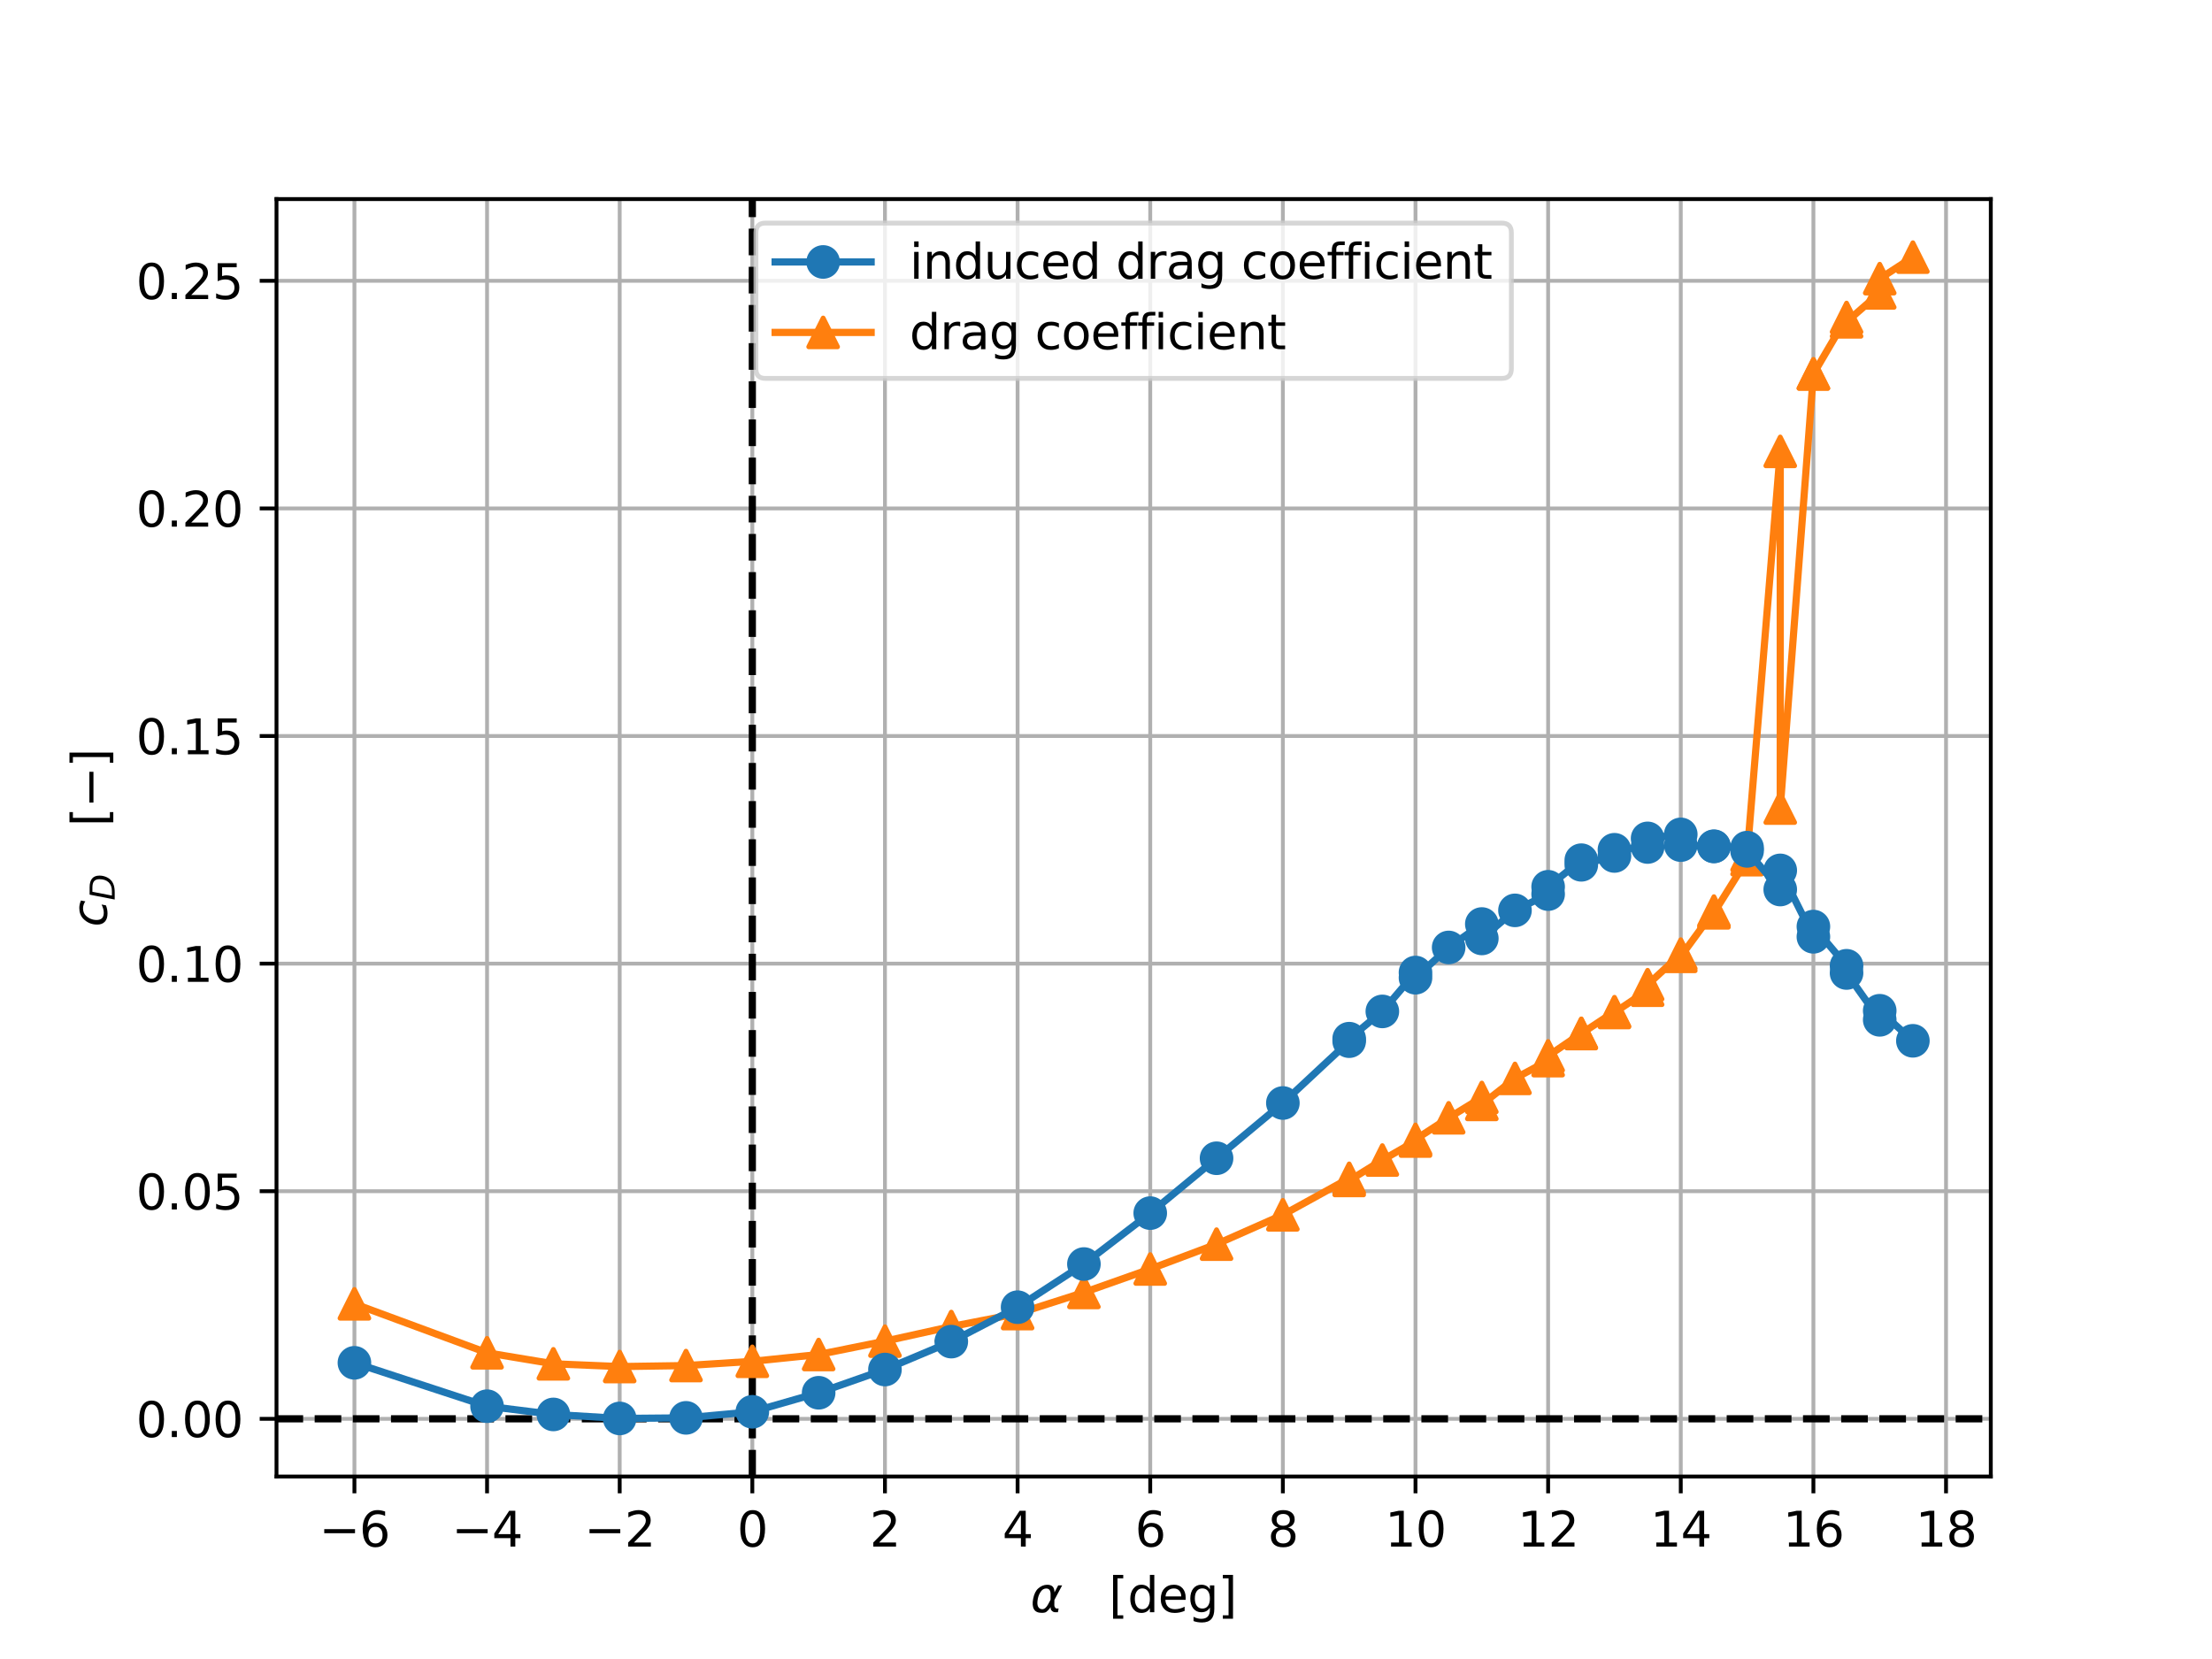 <?xml version="1.0" encoding="utf-8" standalone="no"?>
<!DOCTYPE svg PUBLIC "-//W3C//DTD SVG 1.1//EN"
  "http://www.w3.org/Graphics/SVG/1.1/DTD/svg11.dtd">
<svg xmlns:xlink="http://www.w3.org/1999/xlink" width="460.8pt" height="345.6pt" viewBox="0 0 460.8 345.6" xmlns="http://www.w3.org/2000/svg" version="1.1">
 <defs>
  <style type="text/css">*{stroke-linejoin: round; stroke-linecap: butt}</style>
 </defs>
 <g id="figure_1">
  <g id="patch_1">
   <path d="M 0 345.6 
L 460.8 345.6 
L 460.8 0 
L 0 0 
z
" style="fill: #ffffff"/>
  </g>
  <g id="axes_1">
   <g id="patch_2">
    <path d="M 57.6 307.584 
L 414.72 307.584 
L 414.72 41.472 
L 57.6 41.472 
z
" style="fill: #ffffff"/>
   </g>
   <g id="matplotlib.axis_1">
    <g id="xtick_1">
     <g id="line2d_1">
      <path d="M 73.833 307.584 
L 73.833 41.472 
" clip-path="url(#p4ea8e569fd)" style="fill: none; stroke: #b0b0b0; stroke-width: 0.8; stroke-linecap: square"/>
     </g>
     <g id="line2d_2">
      <defs>
       <path id="me345fdde11" d="M 0 0 
L 0 3.5 
" style="stroke: #000000; stroke-width: 0.8"/>
      </defs>
      <g>
       <use xlink:href="#me345fdde11" x="73.833" y="307.584" style="stroke: #000000; stroke-width: 0.8"/>
      </g>
     </g>
     <g id="text_1">
      <!-- −6 -->
      <g transform="translate(66.462 322.182) scale(0.1 -0.1)">
       <defs>
        <path id="DejaVuSans-2212" d="M 678 2272 
L 4684 2272 
L 4684 1741 
L 678 1741 
L 678 2272 
z
" transform="scale(0.016)"/>
        <path id="DejaVuSans-36" d="M 2113 2584 
Q 1688 2584 1439 2293 
Q 1191 2003 1191 1497 
Q 1191 994 1439 701 
Q 1688 409 2113 409 
Q 2538 409 2786 701 
Q 3034 994 3034 1497 
Q 3034 2003 2786 2293 
Q 2538 2584 2113 2584 
z
M 3366 4563 
L 3366 3988 
Q 3128 4100 2886 4159 
Q 2644 4219 2406 4219 
Q 1781 4219 1451 3797 
Q 1122 3375 1075 2522 
Q 1259 2794 1537 2939 
Q 1816 3084 2150 3084 
Q 2853 3084 3261 2657 
Q 3669 2231 3669 1497 
Q 3669 778 3244 343 
Q 2819 -91 2113 -91 
Q 1303 -91 875 529 
Q 447 1150 447 2328 
Q 447 3434 972 4092 
Q 1497 4750 2381 4750 
Q 2619 4750 2861 4703 
Q 3103 4656 3366 4563 
z
" transform="scale(0.016)"/>
       </defs>
       <use xlink:href="#DejaVuSans-2212"/>
       <use xlink:href="#DejaVuSans-36" x="83.789"/>
      </g>
     </g>
    </g>
    <g id="xtick_2">
     <g id="line2d_3">
      <path d="M 101.463 307.584 
L 101.463 41.472 
" clip-path="url(#p4ea8e569fd)" style="fill: none; stroke: #b0b0b0; stroke-width: 0.8; stroke-linecap: square"/>
     </g>
     <g id="line2d_4">
      <g>
       <use xlink:href="#me345fdde11" x="101.463" y="307.584" style="stroke: #000000; stroke-width: 0.8"/>
      </g>
     </g>
     <g id="text_2">
      <!-- −4 -->
      <g transform="translate(94.092 322.182) scale(0.1 -0.1)">
       <defs>
        <path id="DejaVuSans-34" d="M 2419 4116 
L 825 1625 
L 2419 1625 
L 2419 4116 
z
M 2253 4666 
L 3047 4666 
L 3047 1625 
L 3713 1625 
L 3713 1100 
L 3047 1100 
L 3047 0 
L 2419 0 
L 2419 1100 
L 313 1100 
L 313 1709 
L 2253 4666 
z
" transform="scale(0.016)"/>
       </defs>
       <use xlink:href="#DejaVuSans-2212"/>
       <use xlink:href="#DejaVuSans-34" x="83.789"/>
      </g>
     </g>
    </g>
    <g id="xtick_3">
     <g id="line2d_5">
      <path d="M 129.093 307.584 
L 129.093 41.472 
" clip-path="url(#p4ea8e569fd)" style="fill: none; stroke: #b0b0b0; stroke-width: 0.8; stroke-linecap: square"/>
     </g>
     <g id="line2d_6">
      <g>
       <use xlink:href="#me345fdde11" x="129.093" y="307.584" style="stroke: #000000; stroke-width: 0.8"/>
      </g>
     </g>
     <g id="text_3">
      <!-- −2 -->
      <g transform="translate(121.722 322.182) scale(0.1 -0.1)">
       <defs>
        <path id="DejaVuSans-32" d="M 1228 531 
L 3431 531 
L 3431 0 
L 469 0 
L 469 531 
Q 828 903 1448 1529 
Q 2069 2156 2228 2338 
Q 2531 2678 2651 2914 
Q 2772 3150 2772 3378 
Q 2772 3750 2511 3984 
Q 2250 4219 1831 4219 
Q 1534 4219 1204 4116 
Q 875 4013 500 3803 
L 500 4441 
Q 881 4594 1212 4672 
Q 1544 4750 1819 4750 
Q 2544 4750 2975 4387 
Q 3406 4025 3406 3419 
Q 3406 3131 3298 2873 
Q 3191 2616 2906 2266 
Q 2828 2175 2409 1742 
Q 1991 1309 1228 531 
z
" transform="scale(0.016)"/>
       </defs>
       <use xlink:href="#DejaVuSans-2212"/>
       <use xlink:href="#DejaVuSans-32" x="83.789"/>
      </g>
     </g>
    </g>
    <g id="xtick_4">
     <g id="line2d_7">
      <path d="M 156.723 307.584 
L 156.723 41.472 
" clip-path="url(#p4ea8e569fd)" style="fill: none; stroke: #b0b0b0; stroke-width: 0.8; stroke-linecap: square"/>
     </g>
     <g id="line2d_8">
      <g>
       <use xlink:href="#me345fdde11" x="156.723" y="307.584" style="stroke: #000000; stroke-width: 0.8"/>
      </g>
     </g>
     <g id="text_4">
      <!-- 0 -->
      <g transform="translate(153.542 322.182) scale(0.1 -0.1)">
       <defs>
        <path id="DejaVuSans-30" d="M 2034 4250 
Q 1547 4250 1301 3770 
Q 1056 3291 1056 2328 
Q 1056 1369 1301 889 
Q 1547 409 2034 409 
Q 2525 409 2770 889 
Q 3016 1369 3016 2328 
Q 3016 3291 2770 3770 
Q 2525 4250 2034 4250 
z
M 2034 4750 
Q 2819 4750 3233 4129 
Q 3647 3509 3647 2328 
Q 3647 1150 3233 529 
Q 2819 -91 2034 -91 
Q 1250 -91 836 529 
Q 422 1150 422 2328 
Q 422 3509 836 4129 
Q 1250 4750 2034 4750 
z
" transform="scale(0.016)"/>
       </defs>
       <use xlink:href="#DejaVuSans-30"/>
      </g>
     </g>
    </g>
    <g id="xtick_5">
     <g id="line2d_9">
      <path d="M 184.353 307.584 
L 184.353 41.472 
" clip-path="url(#p4ea8e569fd)" style="fill: none; stroke: #b0b0b0; stroke-width: 0.8; stroke-linecap: square"/>
     </g>
     <g id="line2d_10">
      <g>
       <use xlink:href="#me345fdde11" x="184.353" y="307.584" style="stroke: #000000; stroke-width: 0.8"/>
      </g>
     </g>
     <g id="text_5">
      <!-- 2 -->
      <g transform="translate(181.172 322.182) scale(0.1 -0.1)">
       <use xlink:href="#DejaVuSans-32"/>
      </g>
     </g>
    </g>
    <g id="xtick_6">
     <g id="line2d_11">
      <path d="M 211.984 307.584 
L 211.984 41.472 
" clip-path="url(#p4ea8e569fd)" style="fill: none; stroke: #b0b0b0; stroke-width: 0.8; stroke-linecap: square"/>
     </g>
     <g id="line2d_12">
      <g>
       <use xlink:href="#me345fdde11" x="211.984" y="307.584" style="stroke: #000000; stroke-width: 0.8"/>
      </g>
     </g>
     <g id="text_6">
      <!-- 4 -->
      <g transform="translate(208.802 322.182) scale(0.1 -0.1)">
       <use xlink:href="#DejaVuSans-34"/>
      </g>
     </g>
    </g>
    <g id="xtick_7">
     <g id="line2d_13">
      <path d="M 239.614 307.584 
L 239.614 41.472 
" clip-path="url(#p4ea8e569fd)" style="fill: none; stroke: #b0b0b0; stroke-width: 0.8; stroke-linecap: square"/>
     </g>
     <g id="line2d_14">
      <g>
       <use xlink:href="#me345fdde11" x="239.614" y="307.584" style="stroke: #000000; stroke-width: 0.8"/>
      </g>
     </g>
     <g id="text_7">
      <!-- 6 -->
      <g transform="translate(236.433 322.182) scale(0.1 -0.1)">
       <use xlink:href="#DejaVuSans-36"/>
      </g>
     </g>
    </g>
    <g id="xtick_8">
     <g id="line2d_15">
      <path d="M 267.244 307.584 
L 267.244 41.472 
" clip-path="url(#p4ea8e569fd)" style="fill: none; stroke: #b0b0b0; stroke-width: 0.8; stroke-linecap: square"/>
     </g>
     <g id="line2d_16">
      <g>
       <use xlink:href="#me345fdde11" x="267.244" y="307.584" style="stroke: #000000; stroke-width: 0.8"/>
      </g>
     </g>
     <g id="text_8">
      <!-- 8 -->
      <g transform="translate(264.063 322.182) scale(0.1 -0.1)">
       <defs>
        <path id="DejaVuSans-38" d="M 2034 2216 
Q 1584 2216 1326 1975 
Q 1069 1734 1069 1313 
Q 1069 891 1326 650 
Q 1584 409 2034 409 
Q 2484 409 2743 651 
Q 3003 894 3003 1313 
Q 3003 1734 2745 1975 
Q 2488 2216 2034 2216 
z
M 1403 2484 
Q 997 2584 770 2862 
Q 544 3141 544 3541 
Q 544 4100 942 4425 
Q 1341 4750 2034 4750 
Q 2731 4750 3128 4425 
Q 3525 4100 3525 3541 
Q 3525 3141 3298 2862 
Q 3072 2584 2669 2484 
Q 3125 2378 3379 2068 
Q 3634 1759 3634 1313 
Q 3634 634 3220 271 
Q 2806 -91 2034 -91 
Q 1263 -91 848 271 
Q 434 634 434 1313 
Q 434 1759 690 2068 
Q 947 2378 1403 2484 
z
M 1172 3481 
Q 1172 3119 1398 2916 
Q 1625 2713 2034 2713 
Q 2441 2713 2670 2916 
Q 2900 3119 2900 3481 
Q 2900 3844 2670 4047 
Q 2441 4250 2034 4250 
Q 1625 4250 1398 4047 
Q 1172 3844 1172 3481 
z
" transform="scale(0.016)"/>
       </defs>
       <use xlink:href="#DejaVuSans-38"/>
      </g>
     </g>
    </g>
    <g id="xtick_9">
     <g id="line2d_17">
      <path d="M 294.874 307.584 
L 294.874 41.472 
" clip-path="url(#p4ea8e569fd)" style="fill: none; stroke: #b0b0b0; stroke-width: 0.8; stroke-linecap: square"/>
     </g>
     <g id="line2d_18">
      <g>
       <use xlink:href="#me345fdde11" x="294.874" y="307.584" style="stroke: #000000; stroke-width: 0.8"/>
      </g>
     </g>
     <g id="text_9">
      <!-- 10 -->
      <g transform="translate(288.512 322.182) scale(0.1 -0.1)">
       <defs>
        <path id="DejaVuSans-31" d="M 794 531 
L 1825 531 
L 1825 4091 
L 703 3866 
L 703 4441 
L 1819 4666 
L 2450 4666 
L 2450 531 
L 3481 531 
L 3481 0 
L 794 0 
L 794 531 
z
" transform="scale(0.016)"/>
       </defs>
       <use xlink:href="#DejaVuSans-31"/>
       <use xlink:href="#DejaVuSans-30" x="63.623"/>
      </g>
     </g>
    </g>
    <g id="xtick_10">
     <g id="line2d_19">
      <path d="M 322.504 307.584 
L 322.504 41.472 
" clip-path="url(#p4ea8e569fd)" style="fill: none; stroke: #b0b0b0; stroke-width: 0.8; stroke-linecap: square"/>
     </g>
     <g id="line2d_20">
      <g>
       <use xlink:href="#me345fdde11" x="322.504" y="307.584" style="stroke: #000000; stroke-width: 0.8"/>
      </g>
     </g>
     <g id="text_10">
      <!-- 12 -->
      <g transform="translate(316.142 322.182) scale(0.1 -0.1)">
       <use xlink:href="#DejaVuSans-31"/>
       <use xlink:href="#DejaVuSans-32" x="63.623"/>
      </g>
     </g>
    </g>
    <g id="xtick_11">
     <g id="line2d_21">
      <path d="M 350.134 307.584 
L 350.134 41.472 
" clip-path="url(#p4ea8e569fd)" style="fill: none; stroke: #b0b0b0; stroke-width: 0.8; stroke-linecap: square"/>
     </g>
     <g id="line2d_22">
      <g>
       <use xlink:href="#me345fdde11" x="350.134" y="307.584" style="stroke: #000000; stroke-width: 0.8"/>
      </g>
     </g>
     <g id="text_11">
      <!-- 14 -->
      <g transform="translate(343.772 322.182) scale(0.1 -0.1)">
       <use xlink:href="#DejaVuSans-31"/>
       <use xlink:href="#DejaVuSans-34" x="63.623"/>
      </g>
     </g>
    </g>
    <g id="xtick_12">
     <g id="line2d_23">
      <path d="M 377.765 307.584 
L 377.765 41.472 
" clip-path="url(#p4ea8e569fd)" style="fill: none; stroke: #b0b0b0; stroke-width: 0.8; stroke-linecap: square"/>
     </g>
     <g id="line2d_24">
      <g>
       <use xlink:href="#me345fdde11" x="377.765" y="307.584" style="stroke: #000000; stroke-width: 0.8"/>
      </g>
     </g>
     <g id="text_12">
      <!-- 16 -->
      <g transform="translate(371.402 322.182) scale(0.1 -0.1)">
       <use xlink:href="#DejaVuSans-31"/>
       <use xlink:href="#DejaVuSans-36" x="63.623"/>
      </g>
     </g>
    </g>
    <g id="xtick_13">
     <g id="line2d_25">
      <path d="M 405.395 307.584 
L 405.395 41.472 
" clip-path="url(#p4ea8e569fd)" style="fill: none; stroke: #b0b0b0; stroke-width: 0.8; stroke-linecap: square"/>
     </g>
     <g id="line2d_26">
      <g>
       <use xlink:href="#me345fdde11" x="405.395" y="307.584" style="stroke: #000000; stroke-width: 0.8"/>
      </g>
     </g>
     <g id="text_13">
      <!-- 18 -->
      <g transform="translate(399.032 322.182) scale(0.1 -0.1)">
       <use xlink:href="#DejaVuSans-31"/>
       <use xlink:href="#DejaVuSans-38" x="63.623"/>
      </g>
     </g>
    </g>
    <g id="text_14">
     <!-- $\alpha \quad [\deg]$ -->
     <g transform="translate(214.66 335.862) scale(0.1 -0.1)">
      <defs>
       <path id="DejaVuSans-Oblique-3b1" d="M 2619 1628 
L 2622 2350 
Q 2625 3088 2069 3091 
Q 1653 3094 1394 2747 
Q 1069 2319 959 1747 
Q 825 1059 994 731 
Q 1169 397 1547 397 
Q 1966 397 2319 1063 
L 2619 1628 
z
M 2166 3578 
Q 3141 3594 3128 2584 
Q 3128 2584 3616 3500 
L 4128 3500 
L 3119 1603 
L 3109 919 
Q 3109 766 3194 638 
Q 3291 488 3391 488 
L 3669 488 
L 3575 0 
L 3228 0 
Q 2934 0 2722 263 
Q 2622 394 2619 669 
Q 2416 334 2066 50 
Q 1900 -81 1453 -78 
Q 722 -72 456 397 
Q 184 884 353 1747 
Q 534 2675 1009 3097 
Q 1544 3569 2166 3578 
z
" transform="scale(0.016)"/>
       <path id="DejaVuSans-5b" d="M 550 4863 
L 1875 4863 
L 1875 4416 
L 1125 4416 
L 1125 -397 
L 1875 -397 
L 1875 -844 
L 550 -844 
L 550 4863 
z
" transform="scale(0.016)"/>
       <path id="DejaVuSans-64" d="M 2906 2969 
L 2906 4863 
L 3481 4863 
L 3481 0 
L 2906 0 
L 2906 525 
Q 2725 213 2448 61 
Q 2172 -91 1784 -91 
Q 1150 -91 751 415 
Q 353 922 353 1747 
Q 353 2572 751 3078 
Q 1150 3584 1784 3584 
Q 2172 3584 2448 3432 
Q 2725 3281 2906 2969 
z
M 947 1747 
Q 947 1113 1208 752 
Q 1469 391 1925 391 
Q 2381 391 2643 752 
Q 2906 1113 2906 1747 
Q 2906 2381 2643 2742 
Q 2381 3103 1925 3103 
Q 1469 3103 1208 2742 
Q 947 2381 947 1747 
z
" transform="scale(0.016)"/>
       <path id="DejaVuSans-65" d="M 3597 1894 
L 3597 1613 
L 953 1613 
Q 991 1019 1311 708 
Q 1631 397 2203 397 
Q 2534 397 2845 478 
Q 3156 559 3463 722 
L 3463 178 
Q 3153 47 2828 -22 
Q 2503 -91 2169 -91 
Q 1331 -91 842 396 
Q 353 884 353 1716 
Q 353 2575 817 3079 
Q 1281 3584 2069 3584 
Q 2775 3584 3186 3129 
Q 3597 2675 3597 1894 
z
M 3022 2063 
Q 3016 2534 2758 2815 
Q 2500 3097 2075 3097 
Q 1594 3097 1305 2825 
Q 1016 2553 972 2059 
L 3022 2063 
z
" transform="scale(0.016)"/>
       <path id="DejaVuSans-67" d="M 2906 1791 
Q 2906 2416 2648 2759 
Q 2391 3103 1925 3103 
Q 1463 3103 1205 2759 
Q 947 2416 947 1791 
Q 947 1169 1205 825 
Q 1463 481 1925 481 
Q 2391 481 2648 825 
Q 2906 1169 2906 1791 
z
M 3481 434 
Q 3481 -459 3084 -895 
Q 2688 -1331 1869 -1331 
Q 1566 -1331 1297 -1286 
Q 1028 -1241 775 -1147 
L 775 -588 
Q 1028 -725 1275 -790 
Q 1522 -856 1778 -856 
Q 2344 -856 2625 -561 
Q 2906 -266 2906 331 
L 2906 616 
Q 2728 306 2450 153 
Q 2172 0 1784 0 
Q 1141 0 747 490 
Q 353 981 353 1791 
Q 353 2603 747 3093 
Q 1141 3584 1784 3584 
Q 2172 3584 2450 3431 
Q 2728 3278 2906 2969 
L 2906 3500 
L 3481 3500 
L 3481 434 
z
" transform="scale(0.016)"/>
       <path id="DejaVuSans-5d" d="M 1947 4863 
L 1947 -844 
L 622 -844 
L 622 -397 
L 1369 -397 
L 1369 4416 
L 622 4416 
L 622 4863 
L 1947 4863 
z
" transform="scale(0.016)"/>
      </defs>
      <use xlink:href="#DejaVuSans-Oblique-3b1" transform="translate(0 0.016)"/>
      <use xlink:href="#DejaVuSans-5b" transform="translate(163.33 0.016)"/>
      <use xlink:href="#DejaVuSans-64" transform="translate(202.344 0.016)"/>
      <use xlink:href="#DejaVuSans-65" transform="translate(265.82 0.016)"/>
      <use xlink:href="#DejaVuSans-67" transform="translate(327.344 0.016)"/>
      <use xlink:href="#DejaVuSans-5d" transform="translate(390.82 0.016)"/>
     </g>
    </g>
   </g>
   <g id="matplotlib.axis_2">
    <g id="ytick_1">
     <g id="line2d_27">
      <path d="M 57.6 295.567 
L 414.72 295.567 
" clip-path="url(#p4ea8e569fd)" style="fill: none; stroke: #b0b0b0; stroke-width: 0.8; stroke-linecap: square"/>
     </g>
     <g id="line2d_28">
      <defs>
       <path id="m7d1ec887a5" d="M 0 0 
L -3.5 0 
" style="stroke: #000000; stroke-width: 0.8"/>
      </defs>
      <g>
       <use xlink:href="#m7d1ec887a5" x="57.6" y="295.567" style="stroke: #000000; stroke-width: 0.8"/>
      </g>
     </g>
     <g id="text_15">
      <!-- 0.00 -->
      <g transform="translate(28.334 299.366) scale(0.1 -0.1)">
       <defs>
        <path id="DejaVuSans-2e" d="M 684 794 
L 1344 794 
L 1344 0 
L 684 0 
L 684 794 
z
" transform="scale(0.016)"/>
       </defs>
       <use xlink:href="#DejaVuSans-30"/>
       <use xlink:href="#DejaVuSans-2e" x="63.623"/>
       <use xlink:href="#DejaVuSans-30" x="95.41"/>
       <use xlink:href="#DejaVuSans-30" x="159.033"/>
      </g>
     </g>
    </g>
    <g id="ytick_2">
     <g id="line2d_29">
      <path d="M 57.6 248.153 
L 414.72 248.153 
" clip-path="url(#p4ea8e569fd)" style="fill: none; stroke: #b0b0b0; stroke-width: 0.8; stroke-linecap: square"/>
     </g>
     <g id="line2d_30">
      <g>
       <use xlink:href="#m7d1ec887a5" x="57.6" y="248.153" style="stroke: #000000; stroke-width: 0.8"/>
      </g>
     </g>
     <g id="text_16">
      <!-- 0.05 -->
      <g transform="translate(28.334 251.953) scale(0.1 -0.1)">
       <defs>
        <path id="DejaVuSans-35" d="M 691 4666 
L 3169 4666 
L 3169 4134 
L 1269 4134 
L 1269 2991 
Q 1406 3038 1543 3061 
Q 1681 3084 1819 3084 
Q 2600 3084 3056 2656 
Q 3513 2228 3513 1497 
Q 3513 744 3044 326 
Q 2575 -91 1722 -91 
Q 1428 -91 1123 -41 
Q 819 9 494 109 
L 494 744 
Q 775 591 1075 516 
Q 1375 441 1709 441 
Q 2250 441 2565 725 
Q 2881 1009 2881 1497 
Q 2881 1984 2565 2268 
Q 2250 2553 1709 2553 
Q 1456 2553 1204 2497 
Q 953 2441 691 2322 
L 691 4666 
z
" transform="scale(0.016)"/>
       </defs>
       <use xlink:href="#DejaVuSans-30"/>
       <use xlink:href="#DejaVuSans-2e" x="63.623"/>
       <use xlink:href="#DejaVuSans-30" x="95.41"/>
       <use xlink:href="#DejaVuSans-35" x="159.033"/>
      </g>
     </g>
    </g>
    <g id="ytick_3">
     <g id="line2d_31">
      <path d="M 57.6 200.739 
L 414.72 200.739 
" clip-path="url(#p4ea8e569fd)" style="fill: none; stroke: #b0b0b0; stroke-width: 0.8; stroke-linecap: square"/>
     </g>
     <g id="line2d_32">
      <g>
       <use xlink:href="#m7d1ec887a5" x="57.6" y="200.739" style="stroke: #000000; stroke-width: 0.8"/>
      </g>
     </g>
     <g id="text_17">
      <!-- 0.10 -->
      <g transform="translate(28.334 204.539) scale(0.1 -0.1)">
       <use xlink:href="#DejaVuSans-30"/>
       <use xlink:href="#DejaVuSans-2e" x="63.623"/>
       <use xlink:href="#DejaVuSans-31" x="95.41"/>
       <use xlink:href="#DejaVuSans-30" x="159.033"/>
      </g>
     </g>
    </g>
    <g id="ytick_4">
     <g id="line2d_33">
      <path d="M 57.6 153.325 
L 414.72 153.325 
" clip-path="url(#p4ea8e569fd)" style="fill: none; stroke: #b0b0b0; stroke-width: 0.8; stroke-linecap: square"/>
     </g>
     <g id="line2d_34">
      <g>
       <use xlink:href="#m7d1ec887a5" x="57.6" y="153.325" style="stroke: #000000; stroke-width: 0.8"/>
      </g>
     </g>
     <g id="text_18">
      <!-- 0.15 -->
      <g transform="translate(28.334 157.125) scale(0.1 -0.1)">
       <use xlink:href="#DejaVuSans-30"/>
       <use xlink:href="#DejaVuSans-2e" x="63.623"/>
       <use xlink:href="#DejaVuSans-31" x="95.41"/>
       <use xlink:href="#DejaVuSans-35" x="159.033"/>
      </g>
     </g>
    </g>
    <g id="ytick_5">
     <g id="line2d_35">
      <path d="M 57.6 105.912 
L 414.72 105.912 
" clip-path="url(#p4ea8e569fd)" style="fill: none; stroke: #b0b0b0; stroke-width: 0.8; stroke-linecap: square"/>
     </g>
     <g id="line2d_36">
      <g>
       <use xlink:href="#m7d1ec887a5" x="57.6" y="105.912" style="stroke: #000000; stroke-width: 0.8"/>
      </g>
     </g>
     <g id="text_19">
      <!-- 0.20 -->
      <g transform="translate(28.334 109.711) scale(0.1 -0.1)">
       <use xlink:href="#DejaVuSans-30"/>
       <use xlink:href="#DejaVuSans-2e" x="63.623"/>
       <use xlink:href="#DejaVuSans-32" x="95.41"/>
       <use xlink:href="#DejaVuSans-30" x="159.033"/>
      </g>
     </g>
    </g>
    <g id="ytick_6">
     <g id="line2d_37">
      <path d="M 57.6 58.498 
L 414.72 58.498 
" clip-path="url(#p4ea8e569fd)" style="fill: none; stroke: #b0b0b0; stroke-width: 0.8; stroke-linecap: square"/>
     </g>
     <g id="line2d_38">
      <g>
       <use xlink:href="#m7d1ec887a5" x="57.6" y="58.498" style="stroke: #000000; stroke-width: 0.8"/>
      </g>
     </g>
     <g id="text_20">
      <!-- 0.25 -->
      <g transform="translate(28.334 62.297) scale(0.1 -0.1)">
       <use xlink:href="#DejaVuSans-30"/>
       <use xlink:href="#DejaVuSans-2e" x="63.623"/>
       <use xlink:href="#DejaVuSans-32" x="95.41"/>
       <use xlink:href="#DejaVuSans-35" x="159.033"/>
      </g>
     </g>
    </g>
    <g id="text_21">
     <!-- $c_D \quad [-]$ -->
     <g transform="translate(22.255 193.078) rotate(-90) scale(0.1 -0.1)">
      <defs>
       <path id="DejaVuSans-Oblique-63" d="M 3431 3366 
L 3316 2797 
Q 3109 2947 2876 3022 
Q 2644 3097 2394 3097 
Q 2119 3097 1870 3000 
Q 1622 2903 1453 2725 
Q 1184 2453 1037 2087 
Q 891 1722 891 1331 
Q 891 859 1127 628 
Q 1363 397 1844 397 
Q 2081 397 2348 469 
Q 2616 541 2906 684 
L 2797 116 
Q 2547 13 2283 -39 
Q 2019 -91 1741 -91 
Q 1044 -91 669 257 
Q 294 606 294 1253 
Q 294 1797 489 2255 
Q 684 2713 1069 3078 
Q 1331 3328 1684 3456 
Q 2038 3584 2456 3584 
Q 2700 3584 2940 3529 
Q 3181 3475 3431 3366 
z
" transform="scale(0.016)"/>
       <path id="DejaVuSans-Oblique-44" d="M 1081 4666 
L 2438 4666 
Q 3519 4666 4070 4208 
Q 4622 3750 4622 2847 
Q 4622 2250 4412 1698 
Q 4203 1147 3834 769 
Q 3463 381 2891 190 
Q 2319 0 1538 0 
L 172 0 
L 1081 4666 
z
M 1613 4147 
L 909 519 
L 1734 519 
Q 2794 519 3375 1128 
Q 3956 1738 3956 2847 
Q 3956 3519 3581 3833 
Q 3206 4147 2406 4147 
L 1613 4147 
z
" transform="scale(0.016)"/>
      </defs>
      <use xlink:href="#DejaVuSans-Oblique-63" transform="translate(0 0.016)"/>
      <use xlink:href="#DejaVuSans-Oblique-44" transform="translate(54.98 -16.391) scale(0.7)"/>
      <use xlink:href="#DejaVuSans-5b" transform="translate(209.028 0.016)"/>
      <use xlink:href="#DejaVuSans-2212" transform="translate(248.042 0.016)"/>
      <use xlink:href="#DejaVuSans-5d" transform="translate(331.831 0.016)"/>
     </g>
    </g>
   </g>
   <g id="line2d_39">
    <path d="M 57.6 295.567 
L 414.72 295.567 
" clip-path="url(#p4ea8e569fd)" style="fill: none; stroke-dasharray: 5.55,2.4; stroke-dashoffset: 0; stroke: #000000; stroke-width: 1.5"/>
   </g>
   <g id="line2d_40">
    <path d="M 156.723 307.584 
L 156.723 41.472 
" clip-path="url(#p4ea8e569fd)" style="fill: none; stroke-dasharray: 5.55,2.4; stroke-dashoffset: 0; stroke: #000000; stroke-width: 1.5"/>
   </g>
   <g id="patch_3">
    <path d="M 57.6 307.584 
L 57.6 41.472 
" style="fill: none; stroke: #000000; stroke-width: 0.8; stroke-linejoin: miter; stroke-linecap: square"/>
   </g>
   <g id="patch_4">
    <path d="M 414.72 307.584 
L 414.72 41.472 
" style="fill: none; stroke: #000000; stroke-width: 0.8; stroke-linejoin: miter; stroke-linecap: square"/>
   </g>
   <g id="patch_5">
    <path d="M 57.6 307.584 
L 414.72 307.584 
" style="fill: none; stroke: #000000; stroke-width: 0.8; stroke-linejoin: miter; stroke-linecap: square"/>
   </g>
   <g id="patch_6">
    <path d="M 57.6 41.472 
L 414.72 41.472 
" style="fill: none; stroke: #000000; stroke-width: 0.8; stroke-linejoin: miter; stroke-linecap: square"/>
   </g>
   <g id="legend_1">
    <g id="patch_7">
     <path d="M 159.475 78.828 
L 312.845 78.828 
Q 314.845 78.828 314.845 76.828 
L 314.845 48.472 
Q 314.845 46.472 312.845 46.472 
L 159.475 46.472 
Q 157.475 46.472 157.475 48.472 
L 157.475 76.828 
Q 157.475 78.828 159.475 78.828 
z
" style="fill: #ffffff; opacity: 0.8; stroke: #cccccc; stroke-linejoin: miter"/>
    </g>
    <g id="line2d_41">
     <path d="M 161.475 54.57 
L 171.475 54.57 
L 181.475 54.57 
" style="fill: none; stroke: #1f77b4; stroke-width: 1.5; stroke-linecap: square"/>
     <defs>
      <path id="mbc14691be0" d="M 0 3 
C 0.796 3 1.559 2.684 2.121 2.121 
C 2.684 1.559 3 0.796 3 0 
C 3 -0.796 2.684 -1.559 2.121 -2.121 
C 1.559 -2.684 0.796 -3 0 -3 
C -0.796 -3 -1.559 -2.684 -2.121 -2.121 
C -2.684 -1.559 -3 -0.796 -3 0 
C -3 0.796 -2.684 1.559 -2.121 2.121 
C -1.559 2.684 -0.796 3 0 3 
z
" style="stroke: #1f77b4"/>
     </defs>
     <g>
      <use xlink:href="#mbc14691be0" x="171.475" y="54.57" style="fill: #1f77b4; stroke: #1f77b4"/>
     </g>
    </g>
    <g id="text_22">
     <!-- induced drag coefficient -->
     <g transform="translate(189.475 58.07) scale(0.1 -0.1)">
      <defs>
       <path id="DejaVuSans-69" d="M 603 3500 
L 1178 3500 
L 1178 0 
L 603 0 
L 603 3500 
z
M 603 4863 
L 1178 4863 
L 1178 4134 
L 603 4134 
L 603 4863 
z
" transform="scale(0.016)"/>
       <path id="DejaVuSans-6e" d="M 3513 2113 
L 3513 0 
L 2938 0 
L 2938 2094 
Q 2938 2591 2744 2837 
Q 2550 3084 2163 3084 
Q 1697 3084 1428 2787 
Q 1159 2491 1159 1978 
L 1159 0 
L 581 0 
L 581 3500 
L 1159 3500 
L 1159 2956 
Q 1366 3272 1645 3428 
Q 1925 3584 2291 3584 
Q 2894 3584 3203 3211 
Q 3513 2838 3513 2113 
z
" transform="scale(0.016)"/>
       <path id="DejaVuSans-75" d="M 544 1381 
L 544 3500 
L 1119 3500 
L 1119 1403 
Q 1119 906 1312 657 
Q 1506 409 1894 409 
Q 2359 409 2629 706 
Q 2900 1003 2900 1516 
L 2900 3500 
L 3475 3500 
L 3475 0 
L 2900 0 
L 2900 538 
Q 2691 219 2414 64 
Q 2138 -91 1772 -91 
Q 1169 -91 856 284 
Q 544 659 544 1381 
z
M 1991 3584 
L 1991 3584 
z
" transform="scale(0.016)"/>
       <path id="DejaVuSans-63" d="M 3122 3366 
L 3122 2828 
Q 2878 2963 2633 3030 
Q 2388 3097 2138 3097 
Q 1578 3097 1268 2742 
Q 959 2388 959 1747 
Q 959 1106 1268 751 
Q 1578 397 2138 397 
Q 2388 397 2633 464 
Q 2878 531 3122 666 
L 3122 134 
Q 2881 22 2623 -34 
Q 2366 -91 2075 -91 
Q 1284 -91 818 406 
Q 353 903 353 1747 
Q 353 2603 823 3093 
Q 1294 3584 2113 3584 
Q 2378 3584 2631 3529 
Q 2884 3475 3122 3366 
z
" transform="scale(0.016)"/>
       <path id="DejaVuSans-20" transform="scale(0.016)"/>
       <path id="DejaVuSans-72" d="M 2631 2963 
Q 2534 3019 2420 3045 
Q 2306 3072 2169 3072 
Q 1681 3072 1420 2755 
Q 1159 2438 1159 1844 
L 1159 0 
L 581 0 
L 581 3500 
L 1159 3500 
L 1159 2956 
Q 1341 3275 1631 3429 
Q 1922 3584 2338 3584 
Q 2397 3584 2469 3576 
Q 2541 3569 2628 3553 
L 2631 2963 
z
" transform="scale(0.016)"/>
       <path id="DejaVuSans-61" d="M 2194 1759 
Q 1497 1759 1228 1600 
Q 959 1441 959 1056 
Q 959 750 1161 570 
Q 1363 391 1709 391 
Q 2188 391 2477 730 
Q 2766 1069 2766 1631 
L 2766 1759 
L 2194 1759 
z
M 3341 1997 
L 3341 0 
L 2766 0 
L 2766 531 
Q 2569 213 2275 61 
Q 1981 -91 1556 -91 
Q 1019 -91 701 211 
Q 384 513 384 1019 
Q 384 1609 779 1909 
Q 1175 2209 1959 2209 
L 2766 2209 
L 2766 2266 
Q 2766 2663 2505 2880 
Q 2244 3097 1772 3097 
Q 1472 3097 1187 3025 
Q 903 2953 641 2809 
L 641 3341 
Q 956 3463 1253 3523 
Q 1550 3584 1831 3584 
Q 2591 3584 2966 3190 
Q 3341 2797 3341 1997 
z
" transform="scale(0.016)"/>
       <path id="DejaVuSans-6f" d="M 1959 3097 
Q 1497 3097 1228 2736 
Q 959 2375 959 1747 
Q 959 1119 1226 758 
Q 1494 397 1959 397 
Q 2419 397 2687 759 
Q 2956 1122 2956 1747 
Q 2956 2369 2687 2733 
Q 2419 3097 1959 3097 
z
M 1959 3584 
Q 2709 3584 3137 3096 
Q 3566 2609 3566 1747 
Q 3566 888 3137 398 
Q 2709 -91 1959 -91 
Q 1206 -91 779 398 
Q 353 888 353 1747 
Q 353 2609 779 3096 
Q 1206 3584 1959 3584 
z
" transform="scale(0.016)"/>
       <path id="DejaVuSans-66" d="M 2375 4863 
L 2375 4384 
L 1825 4384 
Q 1516 4384 1395 4259 
Q 1275 4134 1275 3809 
L 1275 3500 
L 2222 3500 
L 2222 3053 
L 1275 3053 
L 1275 0 
L 697 0 
L 697 3053 
L 147 3053 
L 147 3500 
L 697 3500 
L 697 3744 
Q 697 4328 969 4595 
Q 1241 4863 1831 4863 
L 2375 4863 
z
" transform="scale(0.016)"/>
       <path id="DejaVuSans-74" d="M 1172 4494 
L 1172 3500 
L 2356 3500 
L 2356 3053 
L 1172 3053 
L 1172 1153 
Q 1172 725 1289 603 
Q 1406 481 1766 481 
L 2356 481 
L 2356 0 
L 1766 0 
Q 1100 0 847 248 
Q 594 497 594 1153 
L 594 3053 
L 172 3053 
L 172 3500 
L 594 3500 
L 594 4494 
L 1172 4494 
z
" transform="scale(0.016)"/>
      </defs>
      <use xlink:href="#DejaVuSans-69"/>
      <use xlink:href="#DejaVuSans-6e" x="27.783"/>
      <use xlink:href="#DejaVuSans-64" x="91.162"/>
      <use xlink:href="#DejaVuSans-75" x="154.639"/>
      <use xlink:href="#DejaVuSans-63" x="218.018"/>
      <use xlink:href="#DejaVuSans-65" x="272.998"/>
      <use xlink:href="#DejaVuSans-64" x="334.521"/>
      <use xlink:href="#DejaVuSans-20" x="397.998"/>
      <use xlink:href="#DejaVuSans-64" x="429.785"/>
      <use xlink:href="#DejaVuSans-72" x="493.262"/>
      <use xlink:href="#DejaVuSans-61" x="534.375"/>
      <use xlink:href="#DejaVuSans-67" x="595.654"/>
      <use xlink:href="#DejaVuSans-20" x="659.131"/>
      <use xlink:href="#DejaVuSans-63" x="690.918"/>
      <use xlink:href="#DejaVuSans-6f" x="745.898"/>
      <use xlink:href="#DejaVuSans-65" x="807.08"/>
      <use xlink:href="#DejaVuSans-66" x="868.604"/>
      <use xlink:href="#DejaVuSans-66" x="903.809"/>
      <use xlink:href="#DejaVuSans-69" x="939.014"/>
      <use xlink:href="#DejaVuSans-63" x="966.797"/>
      <use xlink:href="#DejaVuSans-69" x="1021.777"/>
      <use xlink:href="#DejaVuSans-65" x="1049.561"/>
      <use xlink:href="#DejaVuSans-6e" x="1111.084"/>
      <use xlink:href="#DejaVuSans-74" x="1174.463"/>
     </g>
    </g>
    <g id="line2d_42">
     <path d="M 161.475 69.249 
L 171.475 69.249 
L 181.475 69.249 
" style="fill: none; stroke: #ff7f0e; stroke-width: 1.5; stroke-linecap: square"/>
     <defs>
      <path id="m47313d6be5" d="M 0 -3 
L -3 3 
L 3 3 
z
" style="stroke: #ff7f0e; stroke-linejoin: miter"/>
     </defs>
     <g>
      <use xlink:href="#m47313d6be5" x="171.475" y="69.249" style="fill: #ff7f0e; stroke: #ff7f0e; stroke-linejoin: miter"/>
     </g>
    </g>
    <g id="text_23">
     <!-- drag coefficient -->
     <g transform="translate(189.475 72.749) scale(0.1 -0.1)">
      <use xlink:href="#DejaVuSans-64"/>
      <use xlink:href="#DejaVuSans-72" x="63.477"/>
      <use xlink:href="#DejaVuSans-61" x="104.59"/>
      <use xlink:href="#DejaVuSans-67" x="165.869"/>
      <use xlink:href="#DejaVuSans-20" x="229.346"/>
      <use xlink:href="#DejaVuSans-63" x="261.133"/>
      <use xlink:href="#DejaVuSans-6f" x="316.113"/>
      <use xlink:href="#DejaVuSans-65" x="377.295"/>
      <use xlink:href="#DejaVuSans-66" x="438.818"/>
      <use xlink:href="#DejaVuSans-66" x="474.023"/>
      <use xlink:href="#DejaVuSans-69" x="509.229"/>
      <use xlink:href="#DejaVuSans-63" x="537.012"/>
      <use xlink:href="#DejaVuSans-69" x="591.992"/>
      <use xlink:href="#DejaVuSans-65" x="619.775"/>
      <use xlink:href="#DejaVuSans-6e" x="681.299"/>
      <use xlink:href="#DejaVuSans-74" x="744.678"/>
     </g>
    </g>
   </g>
   <g id="line2d_43">
    <path d="M 73.833 271.614 
L 101.463 281.812 
L 115.278 284.108 
L 129.093 284.68 
L 142.908 284.474 
L 156.723 283.59 
L 170.538 282.172 
L 184.353 279.388 
L 198.169 276.341 
L 211.984 273.649 
L 225.799 269.239 
L 239.614 264.359 
L 253.429 259.179 
L 267.244 253.069 
L 281.059 245.463 
L 281.059 245.915 
L 287.967 241.656 
L 294.874 237.707 
L 294.874 237.352 
L 301.782 232.86 
L 308.689 228.623 
L 308.689 230.069 
L 315.597 224.653 
L 322.504 220.947 
L 322.504 219.961 
L 329.412 215.26 
L 329.412 215.313 
L 336.319 210.755 
L 336.319 210.931 
L 343.227 206.284 
L 343.227 205.128 
L 350.134 198.757 
L 350.134 199.226 
L 357.042 189.795 
L 357.042 190.159 
L 363.95 179.092 
L 363.95 178.21 
L 370.857 94.034 
L 370.857 168.335 
L 377.765 77.888 
L 377.765 77.896 
L 384.672 66.141 
L 384.672 67.051 
L 391.58 61.015 
L 391.58 58.046 
L 398.487 53.568 
" clip-path="url(#p4ea8e569fd)" style="fill: none; stroke: #ff7f0e; stroke-width: 1.5; stroke-linecap: square"/>
    <g clip-path="url(#p4ea8e569fd)">
     <use xlink:href="#m47313d6be5" x="73.833" y="271.614" style="fill: #ff7f0e; stroke: #ff7f0e; stroke-linejoin: miter"/>
     <use xlink:href="#m47313d6be5" x="101.463" y="281.812" style="fill: #ff7f0e; stroke: #ff7f0e; stroke-linejoin: miter"/>
     <use xlink:href="#m47313d6be5" x="115.278" y="284.108" style="fill: #ff7f0e; stroke: #ff7f0e; stroke-linejoin: miter"/>
     <use xlink:href="#m47313d6be5" x="129.093" y="284.68" style="fill: #ff7f0e; stroke: #ff7f0e; stroke-linejoin: miter"/>
     <use xlink:href="#m47313d6be5" x="142.908" y="284.474" style="fill: #ff7f0e; stroke: #ff7f0e; stroke-linejoin: miter"/>
     <use xlink:href="#m47313d6be5" x="156.723" y="283.59" style="fill: #ff7f0e; stroke: #ff7f0e; stroke-linejoin: miter"/>
     <use xlink:href="#m47313d6be5" x="170.538" y="282.172" style="fill: #ff7f0e; stroke: #ff7f0e; stroke-linejoin: miter"/>
     <use xlink:href="#m47313d6be5" x="184.353" y="279.388" style="fill: #ff7f0e; stroke: #ff7f0e; stroke-linejoin: miter"/>
     <use xlink:href="#m47313d6be5" x="198.169" y="276.341" style="fill: #ff7f0e; stroke: #ff7f0e; stroke-linejoin: miter"/>
     <use xlink:href="#m47313d6be5" x="211.984" y="273.649" style="fill: #ff7f0e; stroke: #ff7f0e; stroke-linejoin: miter"/>
     <use xlink:href="#m47313d6be5" x="225.799" y="269.239" style="fill: #ff7f0e; stroke: #ff7f0e; stroke-linejoin: miter"/>
     <use xlink:href="#m47313d6be5" x="239.614" y="264.359" style="fill: #ff7f0e; stroke: #ff7f0e; stroke-linejoin: miter"/>
     <use xlink:href="#m47313d6be5" x="253.429" y="259.179" style="fill: #ff7f0e; stroke: #ff7f0e; stroke-linejoin: miter"/>
     <use xlink:href="#m47313d6be5" x="267.244" y="253.069" style="fill: #ff7f0e; stroke: #ff7f0e; stroke-linejoin: miter"/>
     <use xlink:href="#m47313d6be5" x="281.059" y="245.463" style="fill: #ff7f0e; stroke: #ff7f0e; stroke-linejoin: miter"/>
     <use xlink:href="#m47313d6be5" x="281.059" y="245.915" style="fill: #ff7f0e; stroke: #ff7f0e; stroke-linejoin: miter"/>
     <use xlink:href="#m47313d6be5" x="287.967" y="241.656" style="fill: #ff7f0e; stroke: #ff7f0e; stroke-linejoin: miter"/>
     <use xlink:href="#m47313d6be5" x="294.874" y="237.707" style="fill: #ff7f0e; stroke: #ff7f0e; stroke-linejoin: miter"/>
     <use xlink:href="#m47313d6be5" x="294.874" y="237.352" style="fill: #ff7f0e; stroke: #ff7f0e; stroke-linejoin: miter"/>
     <use xlink:href="#m47313d6be5" x="301.782" y="232.86" style="fill: #ff7f0e; stroke: #ff7f0e; stroke-linejoin: miter"/>
     <use xlink:href="#m47313d6be5" x="308.689" y="228.623" style="fill: #ff7f0e; stroke: #ff7f0e; stroke-linejoin: miter"/>
     <use xlink:href="#m47313d6be5" x="308.689" y="230.069" style="fill: #ff7f0e; stroke: #ff7f0e; stroke-linejoin: miter"/>
     <use xlink:href="#m47313d6be5" x="315.597" y="224.653" style="fill: #ff7f0e; stroke: #ff7f0e; stroke-linejoin: miter"/>
     <use xlink:href="#m47313d6be5" x="322.504" y="220.947" style="fill: #ff7f0e; stroke: #ff7f0e; stroke-linejoin: miter"/>
     <use xlink:href="#m47313d6be5" x="322.504" y="219.961" style="fill: #ff7f0e; stroke: #ff7f0e; stroke-linejoin: miter"/>
     <use xlink:href="#m47313d6be5" x="329.412" y="215.26" style="fill: #ff7f0e; stroke: #ff7f0e; stroke-linejoin: miter"/>
     <use xlink:href="#m47313d6be5" x="329.412" y="215.313" style="fill: #ff7f0e; stroke: #ff7f0e; stroke-linejoin: miter"/>
     <use xlink:href="#m47313d6be5" x="336.319" y="210.755" style="fill: #ff7f0e; stroke: #ff7f0e; stroke-linejoin: miter"/>
     <use xlink:href="#m47313d6be5" x="336.319" y="210.931" style="fill: #ff7f0e; stroke: #ff7f0e; stroke-linejoin: miter"/>
     <use xlink:href="#m47313d6be5" x="343.227" y="206.284" style="fill: #ff7f0e; stroke: #ff7f0e; stroke-linejoin: miter"/>
     <use xlink:href="#m47313d6be5" x="343.227" y="205.128" style="fill: #ff7f0e; stroke: #ff7f0e; stroke-linejoin: miter"/>
     <use xlink:href="#m47313d6be5" x="350.134" y="198.757" style="fill: #ff7f0e; stroke: #ff7f0e; stroke-linejoin: miter"/>
     <use xlink:href="#m47313d6be5" x="350.134" y="199.226" style="fill: #ff7f0e; stroke: #ff7f0e; stroke-linejoin: miter"/>
     <use xlink:href="#m47313d6be5" x="357.042" y="189.795" style="fill: #ff7f0e; stroke: #ff7f0e; stroke-linejoin: miter"/>
     <use xlink:href="#m47313d6be5" x="357.042" y="190.159" style="fill: #ff7f0e; stroke: #ff7f0e; stroke-linejoin: miter"/>
     <use xlink:href="#m47313d6be5" x="363.95" y="179.092" style="fill: #ff7f0e; stroke: #ff7f0e; stroke-linejoin: miter"/>
     <use xlink:href="#m47313d6be5" x="363.95" y="178.21" style="fill: #ff7f0e; stroke: #ff7f0e; stroke-linejoin: miter"/>
     <use xlink:href="#m47313d6be5" x="370.857" y="94.034" style="fill: #ff7f0e; stroke: #ff7f0e; stroke-linejoin: miter"/>
     <use xlink:href="#m47313d6be5" x="370.857" y="168.335" style="fill: #ff7f0e; stroke: #ff7f0e; stroke-linejoin: miter"/>
     <use xlink:href="#m47313d6be5" x="377.765" y="77.888" style="fill: #ff7f0e; stroke: #ff7f0e; stroke-linejoin: miter"/>
     <use xlink:href="#m47313d6be5" x="377.765" y="77.896" style="fill: #ff7f0e; stroke: #ff7f0e; stroke-linejoin: miter"/>
     <use xlink:href="#m47313d6be5" x="384.672" y="66.141" style="fill: #ff7f0e; stroke: #ff7f0e; stroke-linejoin: miter"/>
     <use xlink:href="#m47313d6be5" x="384.672" y="67.051" style="fill: #ff7f0e; stroke: #ff7f0e; stroke-linejoin: miter"/>
     <use xlink:href="#m47313d6be5" x="391.58" y="61.015" style="fill: #ff7f0e; stroke: #ff7f0e; stroke-linejoin: miter"/>
     <use xlink:href="#m47313d6be5" x="391.58" y="58.046" style="fill: #ff7f0e; stroke: #ff7f0e; stroke-linejoin: miter"/>
     <use xlink:href="#m47313d6be5" x="398.487" y="53.568" style="fill: #ff7f0e; stroke: #ff7f0e; stroke-linejoin: miter"/>
    </g>
   </g>
   <g id="line2d_44">
    <path d="M 73.833 283.898 
L 101.463 292.939 
L 115.278 294.653 
L 129.093 295.488 
L 142.908 295.365 
L 156.723 294.102 
L 170.538 290.137 
L 184.353 285.297 
L 198.169 279.485 
L 211.984 272.314 
L 225.799 263.321 
L 239.614 252.715 
L 253.429 241.285 
L 267.244 229.775 
L 281.059 216.896 
L 281.059 216.375 
L 287.967 210.697 
L 294.874 202.595 
L 294.874 203.681 
L 301.782 197.372 
L 308.689 192.49 
L 308.689 195.493 
L 315.597 189.647 
L 322.504 186.256 
L 322.504 184.731 
L 329.412 179.194 
L 329.412 180.155 
L 336.319 178.313 
L 336.319 177.021 
L 343.227 176.446 
L 343.227 174.65 
L 350.134 173.816 
L 350.134 176.051 
L 357.042 176.284 
L 357.042 176.336 
L 363.95 176.577 
L 363.95 177.254 
L 370.857 185.305 
L 370.857 181.317 
L 377.765 195.154 
L 377.765 193.018 
L 384.672 201.188 
L 384.672 202.693 
L 391.58 212.449 
L 391.58 210.557 
L 398.487 216.819 
" clip-path="url(#p4ea8e569fd)" style="fill: none; stroke: #1f77b4; stroke-width: 1.5; stroke-linecap: square"/>
    <g clip-path="url(#p4ea8e569fd)">
     <use xlink:href="#mbc14691be0" x="73.833" y="283.898" style="fill: #1f77b4; stroke: #1f77b4"/>
     <use xlink:href="#mbc14691be0" x="101.463" y="292.939" style="fill: #1f77b4; stroke: #1f77b4"/>
     <use xlink:href="#mbc14691be0" x="115.278" y="294.653" style="fill: #1f77b4; stroke: #1f77b4"/>
     <use xlink:href="#mbc14691be0" x="129.093" y="295.488" style="fill: #1f77b4; stroke: #1f77b4"/>
     <use xlink:href="#mbc14691be0" x="142.908" y="295.365" style="fill: #1f77b4; stroke: #1f77b4"/>
     <use xlink:href="#mbc14691be0" x="156.723" y="294.102" style="fill: #1f77b4; stroke: #1f77b4"/>
     <use xlink:href="#mbc14691be0" x="170.538" y="290.137" style="fill: #1f77b4; stroke: #1f77b4"/>
     <use xlink:href="#mbc14691be0" x="184.353" y="285.297" style="fill: #1f77b4; stroke: #1f77b4"/>
     <use xlink:href="#mbc14691be0" x="198.169" y="279.485" style="fill: #1f77b4; stroke: #1f77b4"/>
     <use xlink:href="#mbc14691be0" x="211.984" y="272.314" style="fill: #1f77b4; stroke: #1f77b4"/>
     <use xlink:href="#mbc14691be0" x="225.799" y="263.321" style="fill: #1f77b4; stroke: #1f77b4"/>
     <use xlink:href="#mbc14691be0" x="239.614" y="252.715" style="fill: #1f77b4; stroke: #1f77b4"/>
     <use xlink:href="#mbc14691be0" x="253.429" y="241.285" style="fill: #1f77b4; stroke: #1f77b4"/>
     <use xlink:href="#mbc14691be0" x="267.244" y="229.775" style="fill: #1f77b4; stroke: #1f77b4"/>
     <use xlink:href="#mbc14691be0" x="281.059" y="216.896" style="fill: #1f77b4; stroke: #1f77b4"/>
     <use xlink:href="#mbc14691be0" x="281.059" y="216.375" style="fill: #1f77b4; stroke: #1f77b4"/>
     <use xlink:href="#mbc14691be0" x="287.967" y="210.697" style="fill: #1f77b4; stroke: #1f77b4"/>
     <use xlink:href="#mbc14691be0" x="294.874" y="202.595" style="fill: #1f77b4; stroke: #1f77b4"/>
     <use xlink:href="#mbc14691be0" x="294.874" y="203.681" style="fill: #1f77b4; stroke: #1f77b4"/>
     <use xlink:href="#mbc14691be0" x="301.782" y="197.372" style="fill: #1f77b4; stroke: #1f77b4"/>
     <use xlink:href="#mbc14691be0" x="308.689" y="192.49" style="fill: #1f77b4; stroke: #1f77b4"/>
     <use xlink:href="#mbc14691be0" x="308.689" y="195.493" style="fill: #1f77b4; stroke: #1f77b4"/>
     <use xlink:href="#mbc14691be0" x="315.597" y="189.647" style="fill: #1f77b4; stroke: #1f77b4"/>
     <use xlink:href="#mbc14691be0" x="322.504" y="186.256" style="fill: #1f77b4; stroke: #1f77b4"/>
     <use xlink:href="#mbc14691be0" x="322.504" y="184.731" style="fill: #1f77b4; stroke: #1f77b4"/>
     <use xlink:href="#mbc14691be0" x="329.412" y="179.194" style="fill: #1f77b4; stroke: #1f77b4"/>
     <use xlink:href="#mbc14691be0" x="329.412" y="180.155" style="fill: #1f77b4; stroke: #1f77b4"/>
     <use xlink:href="#mbc14691be0" x="336.319" y="178.313" style="fill: #1f77b4; stroke: #1f77b4"/>
     <use xlink:href="#mbc14691be0" x="336.319" y="177.021" style="fill: #1f77b4; stroke: #1f77b4"/>
     <use xlink:href="#mbc14691be0" x="343.227" y="176.446" style="fill: #1f77b4; stroke: #1f77b4"/>
     <use xlink:href="#mbc14691be0" x="343.227" y="174.65" style="fill: #1f77b4; stroke: #1f77b4"/>
     <use xlink:href="#mbc14691be0" x="350.134" y="173.816" style="fill: #1f77b4; stroke: #1f77b4"/>
     <use xlink:href="#mbc14691be0" x="350.134" y="176.051" style="fill: #1f77b4; stroke: #1f77b4"/>
     <use xlink:href="#mbc14691be0" x="357.042" y="176.284" style="fill: #1f77b4; stroke: #1f77b4"/>
     <use xlink:href="#mbc14691be0" x="357.042" y="176.336" style="fill: #1f77b4; stroke: #1f77b4"/>
     <use xlink:href="#mbc14691be0" x="363.95" y="176.577" style="fill: #1f77b4; stroke: #1f77b4"/>
     <use xlink:href="#mbc14691be0" x="363.95" y="177.254" style="fill: #1f77b4; stroke: #1f77b4"/>
     <use xlink:href="#mbc14691be0" x="370.857" y="185.305" style="fill: #1f77b4; stroke: #1f77b4"/>
     <use xlink:href="#mbc14691be0" x="370.857" y="181.317" style="fill: #1f77b4; stroke: #1f77b4"/>
     <use xlink:href="#mbc14691be0" x="377.765" y="195.154" style="fill: #1f77b4; stroke: #1f77b4"/>
     <use xlink:href="#mbc14691be0" x="377.765" y="193.018" style="fill: #1f77b4; stroke: #1f77b4"/>
     <use xlink:href="#mbc14691be0" x="384.672" y="201.188" style="fill: #1f77b4; stroke: #1f77b4"/>
     <use xlink:href="#mbc14691be0" x="384.672" y="202.693" style="fill: #1f77b4; stroke: #1f77b4"/>
     <use xlink:href="#mbc14691be0" x="391.58" y="212.449" style="fill: #1f77b4; stroke: #1f77b4"/>
     <use xlink:href="#mbc14691be0" x="391.58" y="210.557" style="fill: #1f77b4; stroke: #1f77b4"/>
     <use xlink:href="#mbc14691be0" x="398.487" y="216.819" style="fill: #1f77b4; stroke: #1f77b4"/>
    </g>
   </g>
  </g>
 </g>
 <defs>
  <clipPath id="p4ea8e569fd">
   <rect x="57.6" y="41.472" width="357.12" height="266.112"/>
  </clipPath>
 </defs>
</svg>
